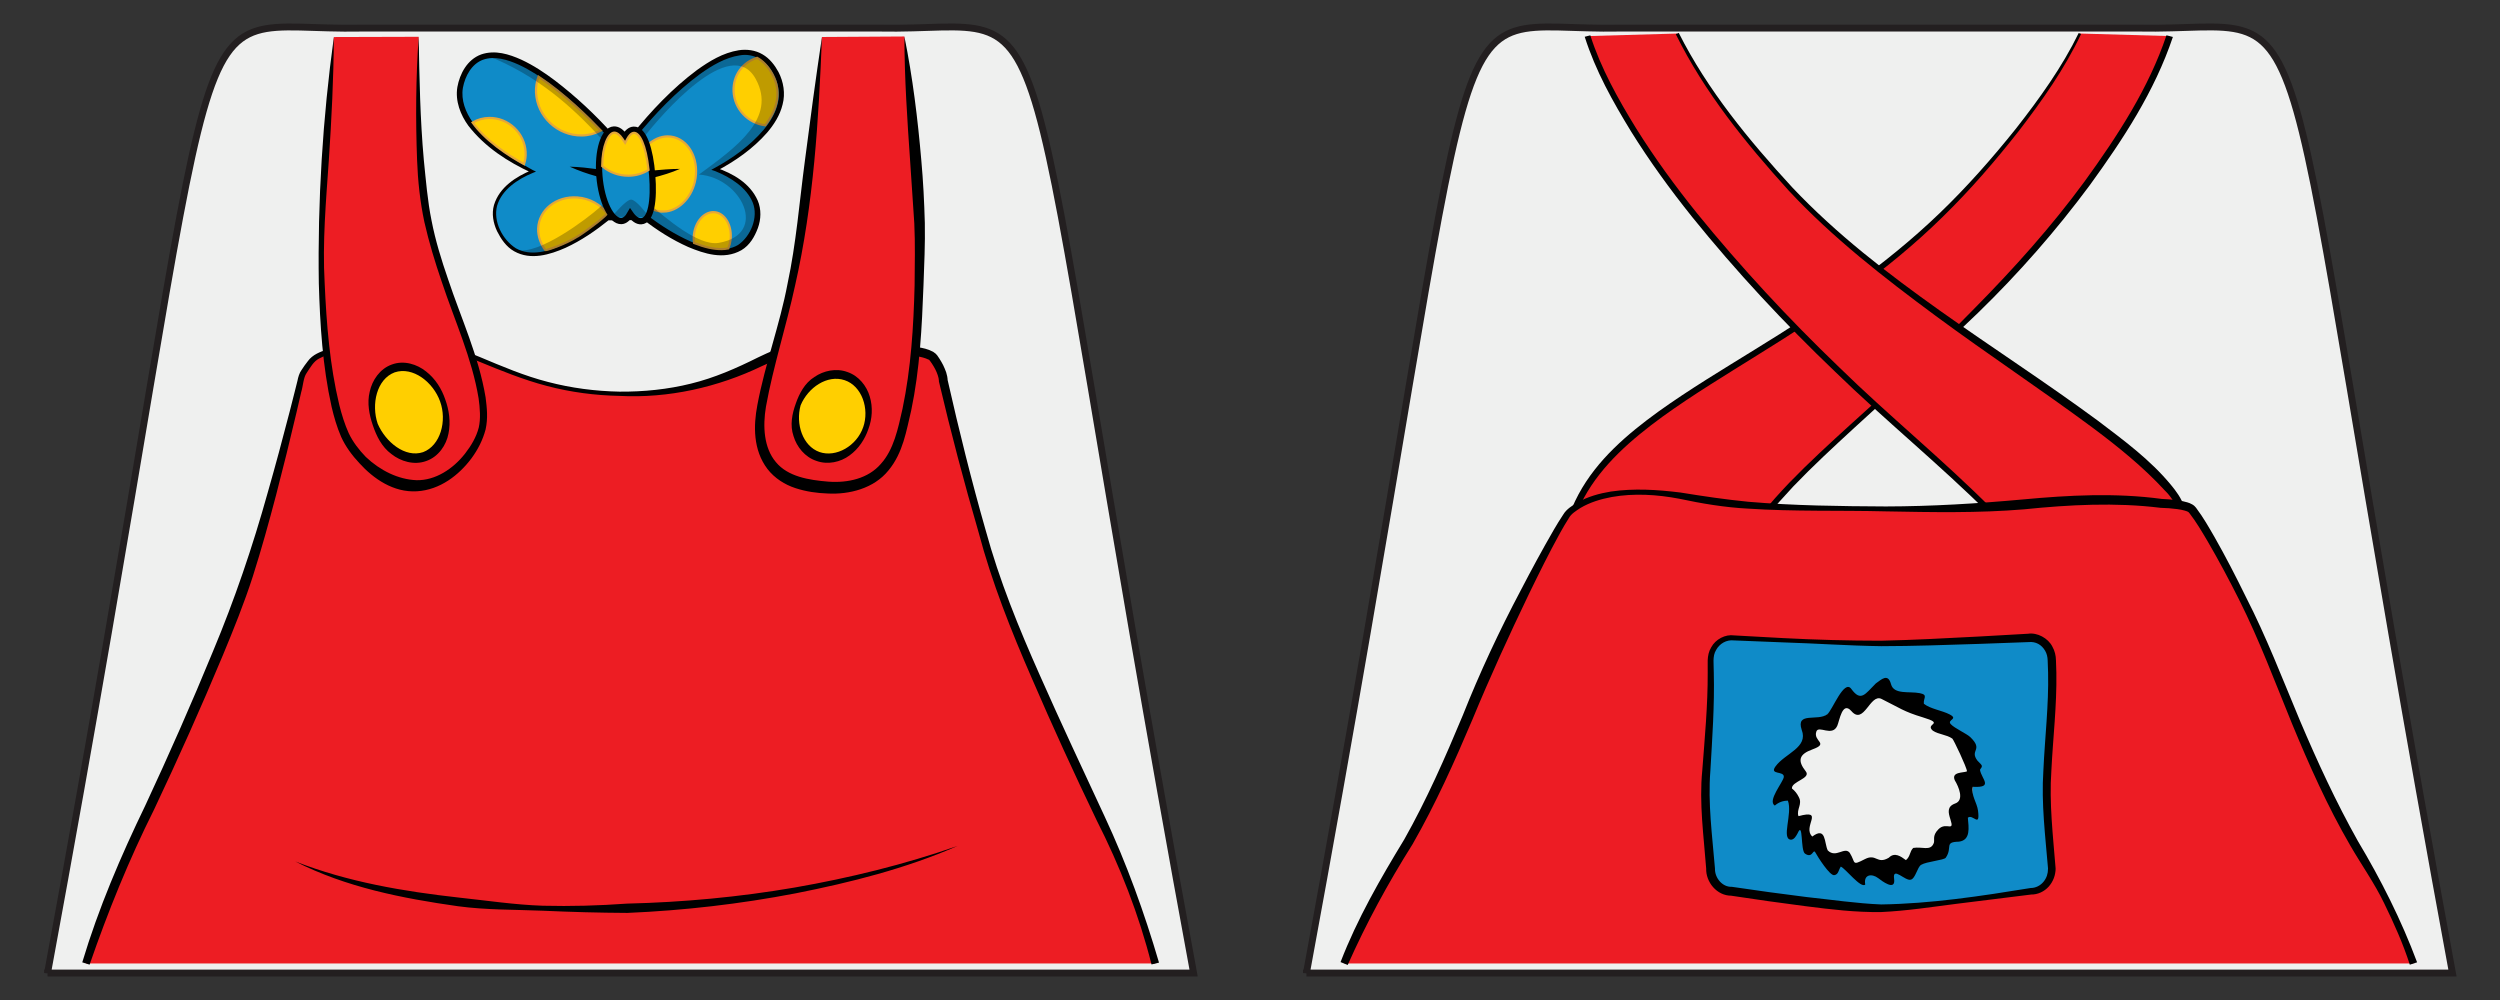 <?xml version="1.0" encoding="UTF-8" standalone="no"?>
<svg
   xmlns:dc="http://purl.org/dc/elements/1.1/"
   xmlns:cc="http://creativecommons.org/ns#"
   xmlns:rdf="http://www.w3.org/1999/02/22-rdf-syntax-ns#"
   xmlns:svg="http://www.w3.org/2000/svg"
   xmlns="http://www.w3.org/2000/svg"
   xmlns:sodipodi="http://sodipodi.sourceforge.net/DTD/sodipodi-0.dtd"
   xmlns:inkscape="http://www.inkscape.org/namespaces/inkscape"
   version="1.1"
   id="Layer_1"
   x="0px"
   y="0px"
   width="113.386px"
   height="45.354px"
   viewBox="0 0 113.386 45.354"
   enable-background="new 0 0 113.386 45.354"
   xml:space="preserve"
   inkscape:version="0.48.1 "
   sodipodi:docname="roger-rabbit.svg"
   inkscape:export-filename="D:\Bricks\Decals\designs\roger-rabbit\roger-rabbit.png"
   inkscape:export-xdpi="600"
   inkscape:export-ydpi="600"><rect x="0" y="0" width="113.386" height="45.354" fill="#333333" stroke="none"/><defs
   id="defs95" /><sodipodi:namedview
   pagecolor="#ffffff"
   bordercolor="#666666"
   borderopacity="1"
   objecttolerance="10"
   gridtolerance="10"
   guidetolerance="10"
   inkscape:pageopacity="0"
   inkscape:pageshadow="2"
   inkscape:window-width="1280"
   inkscape:window-height="1002"
   id="namedview93"
   showgrid="false"
   inkscape:zoom="4.3719599"
   inkscape:cx="36.9202"
   inkscape:cy="-3.0602389"
   inkscape:window-x="1358"
   inkscape:window-y="-8"
   inkscape:window-maximized="1"
   inkscape:current-layer="layer4" />
<g
   id="g3"
   style="display:inline">
	
	
	
</g><g
   inkscape:groupmode="layer"
   id="layer4"
   inkscape:label="torso front"
   style="display:inline"><path
     id="torso_template"
     connector-curvature="0"
     d="M 2.156,44.132 C 10.888,-3.162 7.498,1.453 16.423,1.275 h 23.443 c 8.929,0.177 5.537,-4.438 14.269,42.856 H 2.156 z"
     inkscape:connector-curvature="0"
     style="fill:#eff0ef;stroke:#231f20;stroke-width:0.312;display:inline" /><g
     transform="translate(-0.044,-2.543e-4)"
     style="display:inline"
     id="g6"><g
       id="g8"><path
         d="m 52.439,43.699 c 0,0 -0.749,-2.946 -2.25,-6.104 -1.902,-4.001 -4.232,-9.088 -5.027,-11.598 -1.292,-4.078 -2.337,-8.727 -2.337,-8.727 0,0 0.021,-0.396 -0.445,-1.038 -0.226,-0.312 -1.388,-0.347 -1.388,-0.347 0,0 -1.794,-0.375 -4.676,-0.109 -1.63,0.15 -3.442,2.151 -8.065,2.085 -4.191,-0.06 -6.11,-1.707 -8.677,-2.339 -2.251,-0.555 -4.199,0.347 -4.199,0.347 0,0 -0.871,0.107 -1.215,0.518 -0.408,0.526 -0.437,0.684 -0.437,0.684 0,0 -1.332,5.768 -2.575,9.394 -0.826,2.408 -2.934,7.289 -4.796,11.167 -1.5,3.128 -2.412,6.067 -2.412,6.067"
         id="path10"
         style="fill:#ed1d23;fill-opacity:1"
         inkscape:connector-curvature="0" /><path
         d="m 52.271,43.742 c -0.572,-2.264 -1.432,-4.459 -2.492,-6.545 -1.019,-2.119 -1.998,-4.257 -2.93,-6.418 -0.938,-2.15 -1.82,-4.361 -2.422,-6.637 -0.658,-2.261 -1.258,-4.534 -1.796,-6.827 l -0.003,-0.014 -10e-4,-0.042 c -0.004,-0.13 -0.079,-0.348 -0.167,-0.515 -0.046,-0.088 -0.098,-0.175 -0.154,-0.26 -0.052,-0.082 -0.133,-0.191 -0.15,-0.174 -0.295,-0.15 -0.768,-0.192 -1.167,-0.213 l -0.017,-0.001 -0.021,-0.003 c -1.05,-0.181 -2.158,-0.214 -3.243,-0.183 -0.536,0.023 -1.11,0.045 -1.611,0.123 -0.495,0.102 -0.989,0.349 -1.49,0.569 -1.997,0.964 -4.253,1.471 -6.469,1.354 -1.106,-0.022 -2.215,-0.167 -3.288,-0.451 -1.074,-0.281 -2.103,-0.703 -3.119,-1.122 -1.014,-0.41 -2.05,-0.817 -3.128,-0.906 -1.076,-0.087 -2.188,0.087 -3.178,0.495 l 0,0 -0.014,0.006 -0.021,0.003 c -0.297,0.048 -0.606,0.133 -0.863,0.276 -0.256,0.124 -0.404,0.403 -0.577,0.662 -0.149,0.21 -0.157,0.579 -0.247,0.875 l -0.216,0.933 c -0.292,1.242 -0.596,2.481 -0.919,3.717 -0.325,1.235 -0.665,2.467 -1.054,3.689 -0.394,1.224 -0.875,2.41 -1.364,3.59 -0.983,2.358 -2.028,4.688 -3.119,6.996 -1.142,2.28 -2.093,4.633 -2.923,7.032 L 3.775,43.647 c 0.735,-2.455 1.75,-4.821 2.859,-7.115 1.075,-2.308 2.104,-4.639 3.071,-6.993 0.983,-2.35 1.796,-4.741 2.482,-7.199 0.35,-1.224 0.681,-2.454 0.999,-3.687 l 0.235,-0.926 0.116,-0.463 c 0.025,-0.136 0.083,-0.35 0.184,-0.483 0.089,-0.14 0.188,-0.277 0.285,-0.4 0.099,-0.142 0.255,-0.262 0.403,-0.339 0.306,-0.16 0.624,-0.237 0.955,-0.284 l -0.034,0.01 0,0 c 1.045,-0.429 2.173,-0.602 3.292,-0.512 1.129,0.092 2.172,0.521 3.188,0.938 1.016,0.427 2.027,0.858 3.088,1.129 1.058,0.278 2.149,0.419 3.244,0.44 1.093,0.008 2.189,-0.102 3.244,-0.365 1.06,-0.259 2.054,-0.695 3.038,-1.187 0.499,-0.235 1.002,-0.482 1.589,-0.608 0.587,-0.091 1.117,-0.105 1.681,-0.127 1.115,-0.026 2.221,0.007 3.342,0.206 l -0.037,-0.004 c 0.23,0.01 0.448,0.031 0.674,0.067 0.226,0.041 0.447,0.077 0.695,0.212 0.185,0.116 0.209,0.211 0.28,0.304 0.063,0.097 0.121,0.197 0.174,0.302 0.101,0.22 0.195,0.415 0.205,0.722 L 43.022,17.23 c 0.516,2.286 1.082,4.567 1.727,6.822 0.619,2.268 1.501,4.426 2.457,6.576 0.948,2.146 1.947,4.271 2.937,6.401 0.998,2.139 1.802,4.361 2.467,6.631 l -0.339,0.082 z"
         id="path12"
         inkscape:connector-curvature="0" /></g><g
       id="g14"><path
         d="m 15.186,1.68 c 0,0 -0.513,6.771 -0.564,9.032 -0.051,2.265 0.121,6.892 1.058,9 0.412,0.927 1.701,2.319 3.209,2.319 1.698,0 3.004,-1.855 3.075,-2.911 C 22.122,16.75 20.142,13.412 19.438,9.961 18.851,7.085 19.034,1.669 19.034,1.669"
         id="path16"
         style="fill:#ed1d23;fill-opacity:1"
         inkscape:connector-curvature="0" /><path
         d="m 15.186,1.68 c -0.01,1.869 -0.105,3.73 -0.228,5.59 -0.129,1.859 -0.295,3.715 -0.189,5.574 0.083,1.854 0.231,3.721 0.661,5.512 0.11,0.442 0.249,0.89 0.428,1.287 0.193,0.406 0.464,0.756 0.776,1.08 0.647,0.616 1.477,1.026 2.303,1.056 0.849,0.018 1.663,-0.513 2.205,-1.214 0.273,-0.35 0.507,-0.747 0.615,-1.169 0.094,-0.4 0.055,-0.891 -0.006,-1.328 -0.296,-1.809 -1.087,-3.526 -1.675,-5.296 -0.302,-0.885 -0.577,-1.784 -0.785,-2.703 -0.196,-0.926 -0.295,-1.862 -0.33,-2.798 -0.07,-1.87 -0.057,-3.738 0.072,-5.601 0.033,1.865 0.066,3.729 0.233,5.581 0.095,0.923 0.167,1.849 0.35,2.75 0.175,0.906 0.45,1.793 0.753,2.67 0.586,1.761 1.384,3.467 1.699,5.351 0.061,0.481 0.113,0.939 10e-4,1.453 -0.127,0.481 -0.352,0.918 -0.64,1.31 -0.569,0.764 -1.428,1.434 -2.475,1.497 -1.068,0.064 -1.972,-0.572 -2.61,-1.275 -0.33,-0.351 -0.628,-0.754 -0.828,-1.195 -0.198,-0.456 -0.325,-0.907 -0.434,-1.369 -0.41,-1.846 -0.523,-3.72 -0.578,-5.588 C 14.447,9.106 14.678,5.381 15.186,1.68 z"
         id="path18"
         inkscape:connector-curvature="0" /></g><g
       id="g20"><path
         d="m 37.323,1.678 c 0,0 -0.453,5.097 -0.889,8.354 -0.553,4.131 -1.528,6.35 -1.871,8.523 -0.164,1.042 -0.188,3.015 2.11,3.447 3.16,0.596 3.921,-1.18 4.241,-2.349 0.581,-2.127 0.813,-4.426 0.849,-8.778 0.018,-2.307 -0.701,-9.22 -0.701,-9.22"
         id="path22"
         style="fill:#ed1d23;fill-opacity:1"
         inkscape:connector-curvature="0" /><path
         d="m 37.323,1.678 c -0.149,3.774 -0.375,7.556 -1.218,11.269 -0.401,1.851 -0.991,3.665 -1.321,5.494 -0.15,0.891 -0.099,1.87 0.451,2.519 0.542,0.657 1.488,0.813 2.377,0.885 0.889,0.067 1.809,-0.141 2.382,-0.805 0.587,-0.648 0.781,-1.6 0.984,-2.505 0.382,-1.829 0.5,-3.712 0.547,-5.592 0.007,-0.938 0.03,-1.89 -0.014,-2.816 L 41.323,7.313 C 41.192,5.434 41.066,3.552 41.062,1.655 c 0.378,1.859 0.605,3.735 0.768,5.619 0.085,0.941 0.133,1.886 0.159,2.836 0.019,0.96 -0.028,1.896 -0.061,2.844 -0.071,1.889 -0.165,3.792 -0.557,5.663 -0.22,0.909 -0.362,1.911 -1.032,2.72 -0.665,0.824 -1.784,1.097 -2.752,1.046 -0.499,-0.018 -0.974,-0.084 -1.464,-0.243 -0.484,-0.156 -0.95,-0.451 -1.273,-0.871 -0.656,-0.865 -0.635,-1.967 -0.457,-2.896 0.354,-1.886 1.021,-3.651 1.369,-5.501 0.393,-1.838 0.539,-3.714 0.788,-5.584 0.24,-1.87 0.494,-3.741 0.773,-5.61 z"
         id="path24"
         inkscape:connector-curvature="0" /></g><g
       id="g26"><ellipse
         d="m 20.216,18.708 c 0,1.171 -0.727,2.121 -1.623,2.121 -0.896,0 -1.623,-0.95 -1.623,-2.121 0,-1.171 0.727,-2.121 1.623,-2.121 0.896,0 1.623,0.95 1.623,2.121 z"
         transform="matrix(0.942,-0.335,0.335,0.942,-5.198,7.321)"
         cx="18.593"
         cy="18.708"
         rx="1.623"
         ry="2.121"
         id="ellipse28"
         style="fill:#ffcf00;fill-opacity:1"
         sodipodi:cx="18.593"
         sodipodi:cy="18.708"
         sodipodi:rx="1.623"
         sodipodi:ry="2.1210001" /><path
         d="m 20.241,18.125 c 0.169,0.469 0.251,1.014 0.144,1.537 -0.096,0.519 -0.45,1.053 -1.008,1.247 -0.556,0.204 -1.165,0.014 -1.579,-0.315 -0.443,-0.325 -0.678,-0.817 -0.845,-1.305 -0.159,-0.469 -0.27,-1.01 -0.14,-1.529 0.112,-0.512 0.456,-1.034 1.004,-1.228 0.548,-0.204 1.147,-0.011 1.554,0.318 0.42,0.328 0.707,0.788 0.87,1.275 z m -0.238,0.079 c -0.311,-0.869 -1.23,-1.593 -2.059,-1.316 -0.818,0.308 -1.069,1.45 -0.77,2.331 0.361,0.834 1.247,1.56 2.059,1.288 0.788,-0.296 1.094,-1.42 0.77,-2.303 z"
         id="path30"
         inkscape:connector-curvature="0" /></g><g
       id="g32"><ellipse
         d="m 39.403,18.881 c 0,1.066 -0.727,1.93 -1.624,1.93 -0.897,0 -1.624,-0.864 -1.624,-1.93 0,-1.066 0.727,-1.93 1.624,-1.93 0.897,0 1.624,0.864 1.624,1.93 z"
         transform="matrix(0.944,0.33,-0.33,0.944,8.335,-11.398)"
         cx="37.779"
         cy="18.881"
         rx="1.624"
         ry="1.93"
         id="ellipse34"
         style="fill:#ffcf00;fill-opacity:1"
         sodipodi:cx="37.778999"
         sodipodi:cy="18.881001"
         sodipodi:rx="1.624"
         sodipodi:ry="1.9299999" /><path
         d="m 39.428,19.462 c -0.153,0.45 -0.439,0.896 -0.854,1.194 -0.406,0.304 -0.989,0.435 -1.502,0.248 -0.521,-0.172 -0.893,-0.635 -1.038,-1.124 -0.172,-0.497 -0.062,-1.021 0.101,-1.473 0.158,-0.453 0.402,-0.93 0.844,-1.208 0.417,-0.288 0.993,-0.414 1.5,-0.226 0.513,0.174 0.875,0.634 1.014,1.117 0.146,0.487 0.109,1.007 -0.063,1.466 l -0.002,0.006 z m -0.234,-0.087 c 0.29,-0.831 -0.056,-1.871 -0.843,-2.132 -0.785,-0.263 -1.66,0.333 -1.996,1.141 -0.233,0.844 0.091,1.846 0.857,2.118 0.754,0.262 1.692,-0.279 1.983,-1.132 l -10e-4,0.005 z"
         id="path36"
         inkscape:connector-curvature="0" /></g><g
       id="g38"><path
         d="m 13.434,39.07 c 2.38,0.931 4.909,1.359 7.43,1.64 1.262,0.134 2.525,0.327 3.799,0.369 1.273,0.033 2.548,-0.005 3.819,-0.096 2.542,-0.061 5.083,-0.297 7.594,-0.728 2.508,-0.438 4.991,-1.045 7.401,-1.89 -2.344,1.028 -4.845,1.657 -7.353,2.153 -2.514,0.483 -5.066,0.778 -7.628,0.887 -1.282,-0.007 -2.563,-0.042 -3.841,-0.1 -1.277,-0.052 -2.564,-0.031 -3.838,-0.203 -2.529,-0.358 -5.094,-0.862 -7.383,-2.032 z"
         id="path40"
         inkscape:connector-curvature="0" /></g></g><g
     transform="translate(-0.044,-2.543e-4)"
     style="display:inline"
     id="g42"><g
       id="fill"><path
         d="M 35.243,3.325 C 33.53,0.091 28.801,6.158 28.801,6.158 L 27.748,6.17 c 0,0 -5.285,-5.955 -6.696,-2.685 -1.029,2.385 3.136,4.293 3.136,4.293 0,0 -2.727,0.983 -1.314,3.05 1.391,2.037 4.723,-0.967 4.723,-0.967 l 1.695,-0.02 c 0,0 3.606,2.925 4.808,0.859 1.22,-2.098 -1.595,-3.018 -1.595,-3.018 0,0 3.987,-1.998 2.738,-4.357 z"
         id="path45"
         inkscape:connector-curvature="0"
         style="fill:#0f8bc8" /><path
         d="M 35.136,3.384 C 34.849,2.777 34.245,2.388 33.586,2.513 32.939,2.611 32.338,2.97 31.791,3.36 30.698,4.165 29.746,5.169 28.885,6.223 v 0 L 28.855,6.263 28.803,6.264 27.749,6.29 27.697,6.291 27.658,6.25 C 26.853,5.395 26,4.567 25.062,3.859 24.593,3.506 24.102,3.181 23.576,2.937 23.059,2.701 22.466,2.527 21.953,2.709 c -0.511,0.183 -0.816,0.736 -0.915,1.277 -0.092,0.551 0.121,1.112 0.455,1.572 0.675,0.938 1.699,1.601 2.722,2.159 h 0 l 0.14,0.065 -0.145,0.06 c -0.689,0.285 -1.406,0.762 -1.621,1.491 -0.186,0.716 0.249,1.544 0.854,1.929 0.664,0.375 1.498,0.144 2.169,-0.185 0.688,-0.34 1.331,-0.795 1.895,-1.312 h 0 l 0.038,-0.034 0.049,0 1.695,-0.022 0.046,0 0.04,0.031 c 0.613,0.474 1.284,0.899 1.991,1.211 0.689,0.295 1.524,0.532 2.153,0.159 0.569,-0.385 0.935,-1.253 0.665,-1.924 C 33.903,8.498 33.18,8.046 32.48,7.76 l 0,0 -0.176,-0.058 0.165,-0.09 c 0.822,-0.45 1.606,-1.015 2.21,-1.726 0.296,-0.357 0.544,-0.762 0.642,-1.204 0.109,-0.44 0.027,-0.9 -0.185,-1.298 z m 0.215,-0.118 c 0.231,0.443 0.318,0.98 0.188,1.468 -0.117,0.49 -0.391,0.916 -0.705,1.284 -0.644,0.733 -1.442,1.288 -2.293,1.738 L 32.53,7.608 h 0 c 0.75,0.262 1.523,0.689 1.879,1.486 0.17,0.396 0.152,0.857 0.008,1.25 -0.145,0.386 -0.362,0.777 -0.751,1.006 -0.8,0.451 -1.692,0.152 -2.409,-0.148 -0.739,-0.329 -1.414,-0.76 -2.05,-1.255 l 0.086,0.03 -1.695,0.017 0.087,-0.034 -10e-4,0 c -0.62,0.5 -1.271,0.949 -1.994,1.281 -0.701,0.308 -1.574,0.58 -2.325,0.156 C 22.998,11.192 22.764,10.835 22.587,10.484 22.417,10.122 22.334,9.693 22.45,9.293 22.7,8.485 23.447,8.011 24.166,7.714 L 24.16,7.839 h 0 C 23.076,7.342 22.043,6.675 21.288,5.705 20.931,5.216 20.682,4.582 20.788,3.946 20.897,3.35 21.231,2.703 21.867,2.469 22.5,2.251 23.141,2.462 23.683,2.704 c 0.552,0.256 1.055,0.59 1.533,0.95 0.951,0.729 1.825,1.543 2.622,2.436 l -0.091,-0.04 1.053,0.003 -0.082,0.041 0,0 c 0.87,-1.075 1.821,-2.086 2.938,-2.918 0.562,-0.402 1.176,-0.782 1.896,-0.897 0.356,-0.054 0.749,-0.007 1.073,0.185 0.325,0.185 0.562,0.498 0.726,0.802 z"
         id="path47"
         inkscape:connector-curvature="0" /></g><path
       stroke-miterlimit="10"
       d="M 26.427,6.144 C 25.334,6.156 24.405,5.283 24.355,4.198 24.344,3.955 24.381,3.713 24.467,3.476 c 1.18,0.779 2.294,1.885 2.83,2.446 -0.272,0.142 -0.569,0.219 -0.87,0.222 z m 6.647,5.123 c 0.05,-0.119 0.084,-0.244 0.101,-0.374 0.04,-0.308 -0.012,-0.61 -0.147,-0.853 C 32.898,9.811 32.71,9.664 32.497,9.629 32.46,9.623 32.424,9.62 32.389,9.621 c -0.421,0.005 -0.795,0.433 -0.869,0.996 -0.018,0.132 -0.016,0.268 0.004,0.405 0.472,0.187 0.889,0.279 1.242,0.275 0.107,-0.001 0.212,-0.011 0.308,-0.03 z m -9.19,-4.358 c -0.04,-0.87 -0.78,-1.569 -1.648,-1.56 -0.271,0.003 -0.53,0.075 -0.758,0.209 0.264,0.367 0.634,0.734 1.103,1.093 0.463,0.355 0.93,0.63 1.23,0.793 0.057,-0.175 0.082,-0.355 0.073,-0.535 z M 35.087,3.387 C 34.881,3 34.621,2.749 34.382,2.623 c -0.67,0.207 -1.099,0.818 -1.067,1.521 0.037,0.793 0.649,1.443 1.436,1.539 0.606,-0.799 0.72,-1.57 0.336,-2.296 z m -4.956,6.21 C 30.773,9.59 31.373,9.025 31.557,8.254 31.776,7.336 31.356,6.425 30.621,6.225 c -0.1,-0.027 -0.203,-0.04 -0.306,-0.039 -0.642,0.007 -1.242,0.573 -1.426,1.343 -0.107,0.451 -0.066,0.912 0.116,1.298 0.177,0.376 0.469,0.636 0.819,0.73 0.102,0.028 0.204,0.042 0.307,0.04 l 0,0 z m -3.9,1.134 c 0.562,-0.351 1.38,-1.005 1.342,-1.056 -0.297,-0.397 -0.782,-0.678 -1.344,-0.719 -0.948,-0.07 -1.745,0.562 -1.777,1.41 -0.013,0.348 0.127,0.713 0.324,0.976 0.022,0.03 0.891,-0.259 1.455,-0.611 z"
       id="path49"
       style="fill:#ffcf00;fill-opacity:1;stroke:#e5a739;stroke-width:0.1;stroke-miterlimit:10"
       inkscape:connector-curvature="0" /><g
       id="g51"><path
         d="m 25.882,7.56 c 0.859,0.017 1.7,0.205 2.507,0.26 0.372,0.03 0.806,-0.051 1.22,-0.083 C 30.029,7.7 30.452,7.66 30.884,7.66 30.488,7.834 30.079,7.955 29.664,8.061 29.243,8.157 28.839,8.244 28.362,8.243 27.483,8.13 26.673,7.916 25.882,7.56 z"
         id="path53"
         inkscape:connector-curvature="0" /></g><path
       stroke-miterlimit="10"
       d="M 28.785,5.883 C 28.627,5.891 28.492,6.013 28.382,6.21 28.232,5.99 28.061,5.866 27.888,5.874 27.43,5.895 27.136,6.842 27.23,7.989 c 0.093,1.146 0.54,2.057 0.997,2.037 0.157,-0.008 0.293,-0.13 0.403,-0.327 0.151,0.219 0.321,0.343 0.493,0.335 0.458,-0.022 0.594,-0.957 0.5,-2.102 C 29.53,6.786 29.242,5.861 28.785,5.883 z"
       id="path55"
       inkscape:connector-curvature="0"
       style="fill:#0f8bc8;stroke:#000000;stroke-width:0.283;stroke-miterlimit:10" /><path
       stroke-miterlimit="10"
       d="M 28.555,7.969 C 28.111,7.974 27.678,7.816 27.356,7.533 27.364,6.609 27.641,6.027 27.9,6.015 l 0,0 c 0.118,-10e-4 0.245,0.095 0.366,0.271 l 0.131,0.192 0.11,-0.197 c 0.063,-0.114 0.165,-0.251 0.29,-0.257 0.244,-0.003 0.536,0.517 0.661,1.682 -0.266,0.169 -0.577,0.26 -0.903,0.263 z"
       id="path57"
       style="fill:#ffcf00;fill-opacity:1;stroke:#e5a739;stroke-width:0.1;stroke-miterlimit:10"
       inkscape:connector-curvature="0" /><path
       d="M 35.243,3.325 C 33.53,0.091 29.06,5.935 29.06,5.935 L 27.699,6 c 0,0 -3.893,-3.943 -5.591,-3.492 2.324,0.918 3.871,2.323 5.238,3.809 C 27.463,6.413 27.699,6 27.699,6 l 1.361,-0.065 0.179,0.298 c 0.771,-0.988 3.953,-4.715 5.08,-2.652 0.973,1.781 -0.888,3.101 -2.575,4.336 1.938,0.138 3.181,2.71 0.894,3.099 -0.921,0.156 -2.417,-1.145 -3.089,-1.718 -0.081,-0.069 -0.124,0.44 -0.179,0.396 0,0 -0.48,-0.642 -0.703,-0.641 -0.234,0.002 -0.839,0.739 -0.839,0.739 L 27.363,9.297 27.21,9.435 c -0.47,0.422 -2.753,2.188 -3.764,1.893 0.438,0.51 2.397,0.113 4.151,-1.465 0.419,-0.051 1.696,-0.02 1.696,-0.02 0,0 3.606,2.925 4.808,0.859 1.22,-2.098 -1.595,-3.018 -1.595,-3.018 0,0 3.986,-2 2.737,-4.359 z"
       id="path59"
       inkscape:connector-curvature="0"
       style="opacity:0.25" /></g></g>

<g
   inkscape:groupmode="layer"
   id="layer5"
   inkscape:label="torso back"
   style="display:inline"><g
     transform="translate(0.047,-2.544e-4)"
     id="g61"><path
       style="fill:#eff0ef;stroke:#231f20;stroke-width:0.312"
       inkscape:connector-curvature="0"
       id="torso_template_1_"
       connector-curvature="0"
       d="M 59.205,44.132 C 67.936,-3.162 64.546,1.453 73.471,1.275 h 23.443 c 8.929,0.177 5.537,-4.438 14.269,42.856 H 59.205 z" /><g
       id="g64"><path
         inkscape:connector-curvature="0"
         d="m 94.285,1.521 c 0,0 -1.167,2.74 -5.036,6.946 -7.666,8.333 -17.669,9.757 -18.34,16.519 -0.029,0.299 7.771,-0.121 7.771,-0.121 0,0 0.515,-0.617 1.812,-2.119 2.543,-2.944 8.135,-7.13 12.401,-12.243 4.601,-5.513 5.464,-8.866 5.464,-8.866"
         id="path66"
         style="fill:#ed1d23;fill-opacity:1" /><path
         inkscape:connector-curvature="0"
         d="m 94.339,1.544 c -0.751,1.582 -1.76,3.01 -2.818,4.389 -1.075,1.369 -2.212,2.687 -3.46,3.906 -2.489,2.449 -5.4,4.412 -8.351,6.237 -1.472,0.921 -2.96,1.816 -4.361,2.827 -1.386,1.014 -2.727,2.161 -3.549,3.662 -0.408,0.746 -0.665,1.571 -0.752,2.417 -0.003,-0.016 0.001,0.064 -0.006,-0.031 0.002,0.017 0.009,0.009 -0.013,-0.03 -0.064,-0.057 -0.017,-0.017 -0.028,-0.027 l 0.06,0.015 0.149,0.019 0.317,0.021 0.646,0.013 1.299,-0.013 c 1.733,-0.038 3.469,-0.111 5.201,-0.194 h 0.001 l -0.08,0.039 c 0.828,-0.978 1.624,-1.976 2.518,-2.906 0.894,-0.923 1.84,-1.788 2.786,-2.649 1.893,-1.721 3.82,-3.405 5.597,-5.242 1.793,-1.817 3.502,-3.719 5.01,-5.777 1.487,-2.051 2.909,-4.235 3.707,-6.619 l 0.291,0.075 c -0.833,2.48 -2.26,4.642 -3.764,6.717 -1.529,2.063 -3.225,3.999 -5.063,5.785 -1.845,1.78 -3.735,3.505 -5.625,5.229 -0.94,0.865 -1.88,1.732 -2.761,2.652 -0.868,0.926 -1.687,1.917 -2.524,2.878 l -0.033,0.038 -0.047,0.002 v 0.001 c -1.735,0.095 -3.47,0.179 -5.208,0.228 l -1.305,0.021 -0.656,-0.009 -0.332,-0.019 -0.174,-0.021 c -0.03,-0.006 -0.062,-0.013 -0.099,-0.024 -0.036,-0.021 -0.016,0.013 -0.1,-0.063 -0.034,-0.046 -0.035,-0.065 -0.035,-0.063 -0.011,-0.108 -0.002,-0.042 -0.003,-0.071 0.084,-0.881 0.347,-1.748 0.768,-2.529 0.845,-1.577 2.228,-2.747 3.632,-3.764 1.42,-1.017 2.914,-1.908 4.389,-2.823 2.953,-1.813 5.845,-3.755 8.345,-6.157 1.248,-1.196 2.398,-2.503 3.48,-3.854 1.065,-1.361 2.087,-2.78 2.843,-4.332 l 0.108,0.046 z"
         id="path68" /></g><g
       id="g70"><path
         inkscape:connector-curvature="0"
         d="m 76.023,1.521 c 0,0 1.167,2.74 5.036,6.946 5.27,5.729 14.934,10.501 17.522,14.041 0.95,1.298 0.108,3.753 0.108,3.753 0,0 -6.065,0.102 -7.063,-1.396 C 89.616,21.844 83.922,18.302 77.413,10.503 72.812,4.99 71.949,1.637 71.949,1.637"
         id="path72"
         style="fill:#ed1d23;fill-opacity:1" /><path
         inkscape:connector-curvature="0"
         d="m 76.092,1.491 c 1.303,2.593 3.182,4.871 5.145,7.005 1.995,2.115 4.316,3.898 6.687,5.584 2.375,1.687 4.826,3.268 7.182,5.004 1.162,0.884 2.359,1.756 3.313,2.912 0.231,0.28 0.476,0.607 0.594,0.983 0.122,0.371 0.161,0.752 0.161,1.127 -0.013,0.751 -0.173,1.48 -0.427,2.172 l -0.015,0.039 H 98.693 C 97.104,26.331 95.511,26.268 93.937,25.99 93.165,25.824 92.342,25.676 91.695,25.107 91.197,24.44 90.729,23.86 90.16,23.294 87.921,21.068 85.446,19.061 83.17,16.846 80.873,14.651 78.702,12.322 76.705,9.848 75.71,8.606 74.773,7.318 73.931,5.966 73.1,4.607 72.318,3.215 71.827,1.668 l 0.254,-0.065 c 0.472,1.48 1.255,2.883 2.079,4.221 0.837,1.339 1.771,2.619 2.762,3.851 1.995,2.457 4.154,4.781 6.438,6.975 2.265,2.217 4.731,4.211 6.979,6.473 0.551,0.558 1.074,1.224 1.512,1.833 0.551,0.505 1.369,0.689 2.123,0.855 1.548,0.297 3.139,0.383 4.719,0.392 l -0.054,0.039 c 0.182,-0.697 0.286,-1.422 0.26,-2.13 -0.02,-0.724 -0.246,-1.367 -0.767,-1.871 -0.965,-1.05 -2.1,-1.968 -3.262,-2.837 -2.336,-1.731 -4.773,-3.34 -7.123,-5.076 C 85.402,12.593 83.079,10.792 81.079,8.645 79.122,6.481 77.259,4.192 75.958,1.551 l 0.134,-0.06 z"
         id="path74" /></g><g
       id="g76"><path
         inkscape:connector-curvature="0"
         d="m 109.415,43.698 c 0,0 -0.748,-2.271 -2.25,-4.705 -1.901,-3.084 -3.382,-7.004 -4.177,-8.938 -1.292,-3.144 -3.165,-6.463 -3.632,-6.958 -0.226,-0.24 -1.389,-0.268 -1.389,-0.268 0,0 -1.793,-0.289 -4.676,-0.084 -1.63,0.115 -3.441,0.383 -8.064,0.333 -4.191,-0.047 -6.109,-0.041 -8.677,-0.529 -2.251,-0.427 -4.313,-0.288 -5.415,0.667 -0.408,0.406 -2.476,4.405 -3.72,7.201 -0.826,1.856 -2.226,5.618 -4.087,8.606 -1.5,2.41 -2.412,4.676 -2.412,4.676"
         id="path78"
         style="fill:#ed1c24;fill-opacity:1" /><path
         inkscape:connector-curvature="0"
         d="m 109.249,43.753 c -0.306,-0.954 -0.723,-1.884 -1.166,-2.79 -0.441,-0.916 -1.024,-1.729 -1.539,-2.622 -1.029,-1.771 -1.86,-3.641 -2.639,-5.522 -0.773,-1.89 -1.479,-3.786 -2.389,-5.6 -0.454,-0.906 -0.932,-1.802 -1.441,-2.675 C 99.82,24.113 99.557,23.666 99.265,23.289 99.254,23.273 99.213,23.233 99.23,23.245 99.207,23.228 99.172,23.197 99.167,23.203 99.159,23.2 99.091,23.17 99.043,23.159 98.937,23.128 98.818,23.106 98.697,23.09 98.458,23.057 98.205,23.039 97.962,23.033 h -0.009 l -0.019,-0.002 c -2.037,-0.251 -4.117,-0.141 -6.186,0.07 -2.086,0.174 -4.182,0.131 -6.265,0.092 -2.084,-0.053 -4.168,0.014 -6.26,-0.125 -1.045,-0.054 -2.09,-0.23 -3.105,-0.447 -1.007,-0.192 -2.059,-0.258 -3.065,-0.079 -0.501,0.092 -0.993,0.243 -1.421,0.497 -0.212,0.14 -0.42,0.263 -0.53,0.468 -0.137,0.212 -0.266,0.438 -0.392,0.663 -0.501,0.907 -0.961,1.841 -1.416,2.776 -0.903,1.878 -1.762,3.757 -2.559,5.685 -0.814,1.92 -1.671,3.834 -2.715,5.656 -1.118,1.774 -2.101,3.584 -2.943,5.479 l -0.324,-0.131 c 0.754,-1.958 1.814,-3.796 2.889,-5.563 1.018,-1.803 1.854,-3.706 2.654,-5.625 0.768,-1.936 1.66,-3.842 2.635,-5.683 0.482,-0.927 0.978,-1.845 1.503,-2.751 0.133,-0.227 0.268,-0.451 0.418,-0.673 0.151,-0.256 0.415,-0.409 0.637,-0.546 0.475,-0.269 0.999,-0.414 1.522,-0.5 1.055,-0.154 2.11,-0.085 3.157,0.044 1.032,0.168 2.048,0.318 3.081,0.42 2.065,0.177 4.154,0.201 6.235,0.212 2.083,-0.004 4.159,-0.131 6.226,-0.319 2.072,-0.192 4.185,-0.307 6.288,-0.022 l -0.027,-0.002 c 0.265,0.01 0.521,0.031 0.783,0.07 0.132,0.02 0.264,0.045 0.4,0.086 0.074,0.024 0.127,0.037 0.229,0.096 0.055,0.031 0.065,0.046 0.093,0.067 0.059,0.059 0.061,0.065 0.089,0.1 0.325,0.433 0.57,0.87 0.828,1.315 0.505,0.889 0.972,1.796 1.42,2.712 0.933,1.815 1.665,3.73 2.447,5.597 0.792,1.868 1.643,3.711 2.631,5.473 1.04,1.739 1.971,3.581 2.688,5.503 l -0.33,0.107 z"
         id="path80" /></g><g
       id="g82"><path
         style="fill:#0f8bc8"
         inkscape:connector-curvature="0"
         d="m 93.013,39.394 c 0,0.568 -0.424,1.029 -0.947,1.029 0,0 -5.137,0.771 -6.854,0.771 -1.687,10e-4 -6.728,-0.771 -6.728,-0.771 -0.524,0 -0.948,-0.461 -0.948,-1.029 0,0 -0.228,-2.38 -0.236,-3.177 -0.01,-0.86 0.119,-2.228 0.188,-3.433 0.088,-1.474 0.048,-2.828 0.048,-2.828 0,-0.568 0.424,-1.029 0.948,-1.029 0,0 5.045,0.257 6.728,0.257 1.714,0 6.854,-0.257 6.854,-0.257 0.523,0 0.947,0.461 0.947,1.029 0,0 0.054,0.939 -0.008,1.992 -0.055,0.939 -0.228,3.254 -0.229,3.785 -0.003,1.239 0.237,3.661 0.237,3.661 z"
         id="path84" /><path
         inkscape:connector-curvature="0"
         d="m 93.185,39.401 c -0.001,0.117 -0.03,0.302 -0.083,0.43 -0.054,0.14 -0.132,0.27 -0.232,0.381 -0.199,0.224 -0.499,0.366 -0.804,0.359 l 0.021,-10e-4 -3.396,0.422 c -1.134,0.145 -2.257,0.32 -3.415,0.374 -1.167,0.017 -2.297,-0.121 -3.432,-0.266 -1.133,-0.145 -2.262,-0.306 -3.391,-0.478 l 0.03,0.002 c -0.667,0.007 -1.167,-0.625 -1.147,-1.231 l 0.001,0.019 c -0.109,-1.473 -0.326,-2.969 -0.178,-4.47 0.113,-1.485 0.252,-2.953 0.246,-4.434 0.016,-0.35 -0.07,-0.775 0.16,-1.151 0.195,-0.364 0.642,-0.599 1.043,-0.538 l 2.222,0.122 c 1.48,0.078 2.967,0.117 4.443,0.118 1.478,-0.03 2.961,-0.114 4.441,-0.19 l 2.221,-0.126 c 0.414,-0.065 0.909,0.199 1.102,0.584 0.109,0.19 0.16,0.409 0.163,0.625 l 0.018,0.553 c 0.025,1.505 -0.155,2.979 -0.227,4.458 -0.101,1.456 0.075,2.942 0.192,4.414 v 0.01 0.014 z M 92.84,39.392 c -0.123,-1.475 -0.31,-2.946 -0.211,-4.45 0.068,-1.484 0.246,-2.964 0.214,-4.43 L 92.824,29.953 C 92.82,29.799 92.785,29.644 92.708,29.514 92.549,29.243 92.287,29.087 91.955,29.122 l -2.225,0.081 c -1.484,0.047 -2.966,0.102 -4.455,0.104 -1.491,-0.02 -2.969,-0.127 -4.453,-0.172 l -2.225,-0.089 c -0.344,-0.04 -0.655,0.146 -0.812,0.436 -0.176,0.284 -0.1,0.647 -0.104,1.026 0.038,1.488 -0.071,2.982 -0.155,4.456 -0.117,1.465 0.085,2.932 0.207,4.411 l 10e-4,0.013 v 0.006 c -0.01,0.43 0.339,0.838 0.749,0.827 h 0.013 l 0.018,0.002 c 1.125,0.168 2.254,0.323 3.382,0.463 1.128,0.12 2.263,0.29 3.376,0.335 2.255,-0.032 4.53,-0.379 6.771,-0.744 l 0.01,-0.002 h 0.013 c 0.217,-0.003 0.423,-0.108 0.563,-0.275 0.07,-0.082 0.125,-0.179 0.161,-0.282 0.034,-0.114 0.049,-0.19 0.05,-0.326 z"
         id="path86" /></g><g
       id="tail"><ellipse
         d="m 89.432,35.52 c 0,2.154 -1.844,3.9 -4.118,3.9 -2.274,0 -4.118,-1.746 -4.118,-3.9 0,-2.154 1.844,-3.9 4.118,-3.9 2.274,0 4.118,1.746 4.118,3.9 z"
         style="fill:#eff0ef;fill-rule:evenodd"
         sodipodi:ry="3.9000001"
         sodipodi:rx="4.118"
         sodipodi:cy="35.52"
         sodipodi:cx="85.314003"
         clip-rule="evenodd"
         cx="85.314"
         cy="35.52"
         rx="4.118"
         ry="3.9"
         id="ellipse89" /><path
         style="fill-rule:evenodd"
         inkscape:connector-curvature="0"
         clip-rule="evenodd"
         d="m 81.668,33.102 c -0.276,-0.839 0.736,-0.374 1.16,-0.707 0.229,-0.175 0.759,-1.604 1.088,-1.151 0.438,0.603 0.626,0.241 1.113,-0.246 0.251,-0.175 0.551,-0.486 0.691,0.036 0.131,0.483 0.831,0.31 1.307,0.405 0.395,0.079 0.145,0.229 0.182,0.48 0.298,0.238 0.824,0.302 1.172,0.485 0.413,0.218 -0.137,0.236 0.047,0.439 0.171,0.188 0.721,0.43 0.887,0.589 0.615,0.596 -0.048,0.573 0.322,1.065 0.032,0.042 0.149,0.142 0.186,0.2 0.062,0.104 -0.078,0.176 -0.067,0.23 0.072,0.408 0.627,0.813 -0.329,0.758 -0.088,0.381 0.192,0.719 0.238,1.082 0.101,0.813 -0.236,0.127 -0.461,0.321 0.037,0.445 0.139,1.016 -0.407,1.086 -0.689,0.015 -0.268,0.253 -0.595,0.727 -0.078,0.115 -0.87,0.171 -1.119,0.324 -0.173,0.107 -0.258,0.624 -0.464,0.671 -0.245,0.089 -0.844,-0.63 -0.76,-0.036 0.083,0.593 -0.583,0.074 -0.718,-0.03 -0.297,-0.227 -0.677,-0.169 -0.591,0.287 -0.194,0.198 -0.897,-0.728 -1.109,-0.813 -0.11,0.166 -0.1,0.355 -0.295,0.389 -0.205,0.035 -0.756,-0.841 -0.85,-1.016 -0.12,-0.229 -0.116,0.288 -0.48,0.038 -0.208,-0.146 -0.073,-1.507 -0.331,-0.925 -0.067,0.124 -0.154,0.283 -0.296,0.295 -0.468,-0.012 0.075,-1.188 -0.147,-1.771 -0.225,0 -0.421,0.073 -0.592,0.222 -0.355,-0.205 0.383,-1.07 0.406,-1.293 0.032,-0.299 -0.668,-0.079 -0.377,-0.481 0.435,-0.601 1.501,-0.85 1.189,-1.66 -0.046,-0.141 0.006,0.016 0,0 z m 2.254,-0.85 c -0.415,-0.476 -0.54,0.446 -0.643,0.671 -0.233,0.506 -0.842,-0.041 -0.946,0.254 -0.156,0.452 0.592,0.531 -0.169,0.808 -0.637,0.23 -0.688,0.52 -0.311,1.001 0.254,0.321 -0.657,0.454 -0.628,0.775 0.131,0.104 0.231,0.229 0.305,0.378 0.191,0.335 -0.112,0.562 -0.01,0.878 1.219,-0.329 0.156,0.475 0.628,0.924 0.634,-0.474 0.536,0.287 0.701,0.628 0.373,0.372 0.762,-0.191 0.997,0.11 0.284,0.45 0.069,0.605 0.69,0.285 0.521,-0.269 0.543,0.258 1.083,-0.063 0.263,-0.264 0.539,-0.065 0.776,0.11 0.21,-0.176 0.16,-0.383 0.331,-0.554 0.41,-0.066 0.769,0.148 0.92,-0.192 0.085,-0.145 -0.091,-0.341 0.226,-0.657 0.355,-0.355 0.737,0.16 0.542,-0.442 -0.104,-0.32 -0.163,-0.59 0.217,-0.725 0.419,-0.15 0.159,-0.756 -0.02,-1.05 -0.172,-0.395 0.396,-0.333 0.553,-0.406 0,-0.164 -0.613,-1.449 -0.664,-1.485 -0.272,-0.189 -0.611,-0.18 -0.886,-0.361 -0.381,-0.332 0.588,-0.291 -0.456,-0.605 -0.872,-0.262 -1.055,-0.431 -1.872,-0.835 -0.519,-0.258 -0.796,1.211 -1.364,0.553 -0.081,-0.092 0.046,0.054 0,0 z"
         id="path91" /></g></g></g></svg>